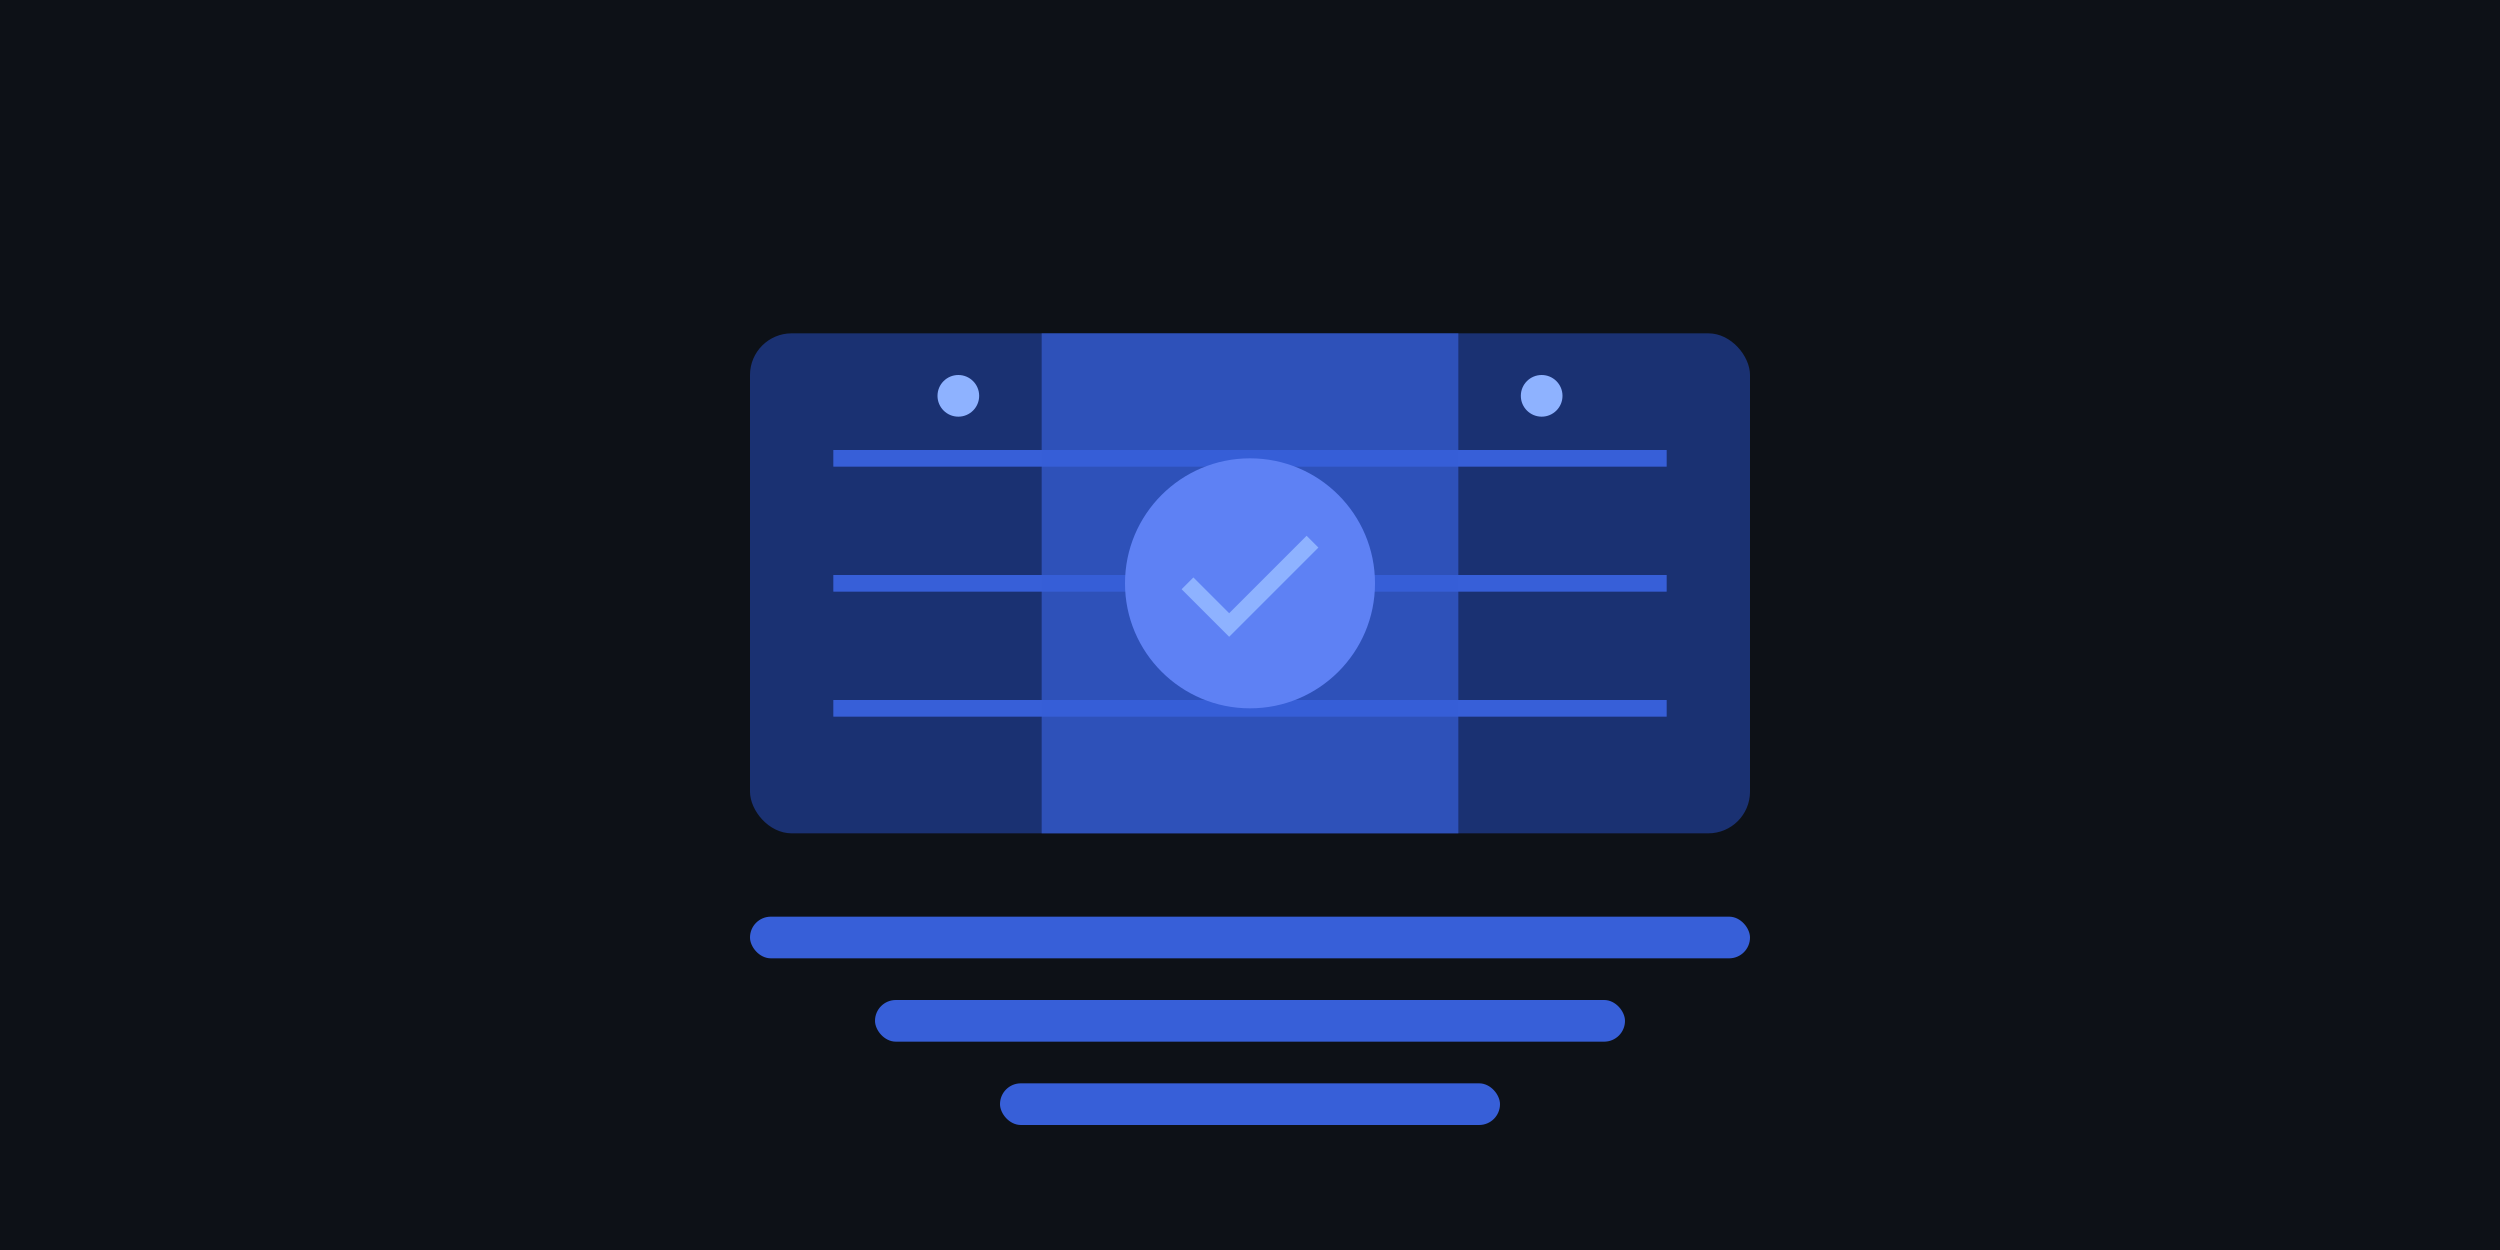 <svg xmlns="http://www.w3.org/2000/svg" width="600" height="300" viewBox="0 0 600 300">
  <rect width="100%" height="100%" fill="#0d1117" />
  <rect x="180" y="80" width="240" height="120" fill="#1a3172" rx="10" ry="10" />
  <line x1="200" y1="110" x2="400" y2="110" stroke="#375fd8" stroke-width="4" />
  <line x1="200" y1="140" x2="400" y2="140" stroke="#375fd8" stroke-width="4" />
  <line x1="200" y1="170" x2="400" y2="170" stroke="#375fd8" stroke-width="4" />
  <rect x="250" y="80" width="100" height="120" fill="#375fd8" opacity="0.7" />
  <circle cx="300" cy="140" r="30" fill="#5e81f4" />
  <path d="M285,140 L295,150 L315,130" stroke="#8eb2ff" stroke-width="4" fill="none" />
  <rect x="180" y="220" width="240" height="10" fill="#375fd8" rx="5" ry="5" />
  <rect x="210" y="240" width="180" height="10" fill="#375fd8" rx="5" ry="5" />
  <rect x="240" y="260" width="120" height="10" fill="#375fd8" rx="5" ry="5" />
  <circle cx="230" cy="95" r="5" fill="#8eb2ff" />
  <circle cx="370" cy="95" r="5" fill="#8eb2ff" />
</svg>